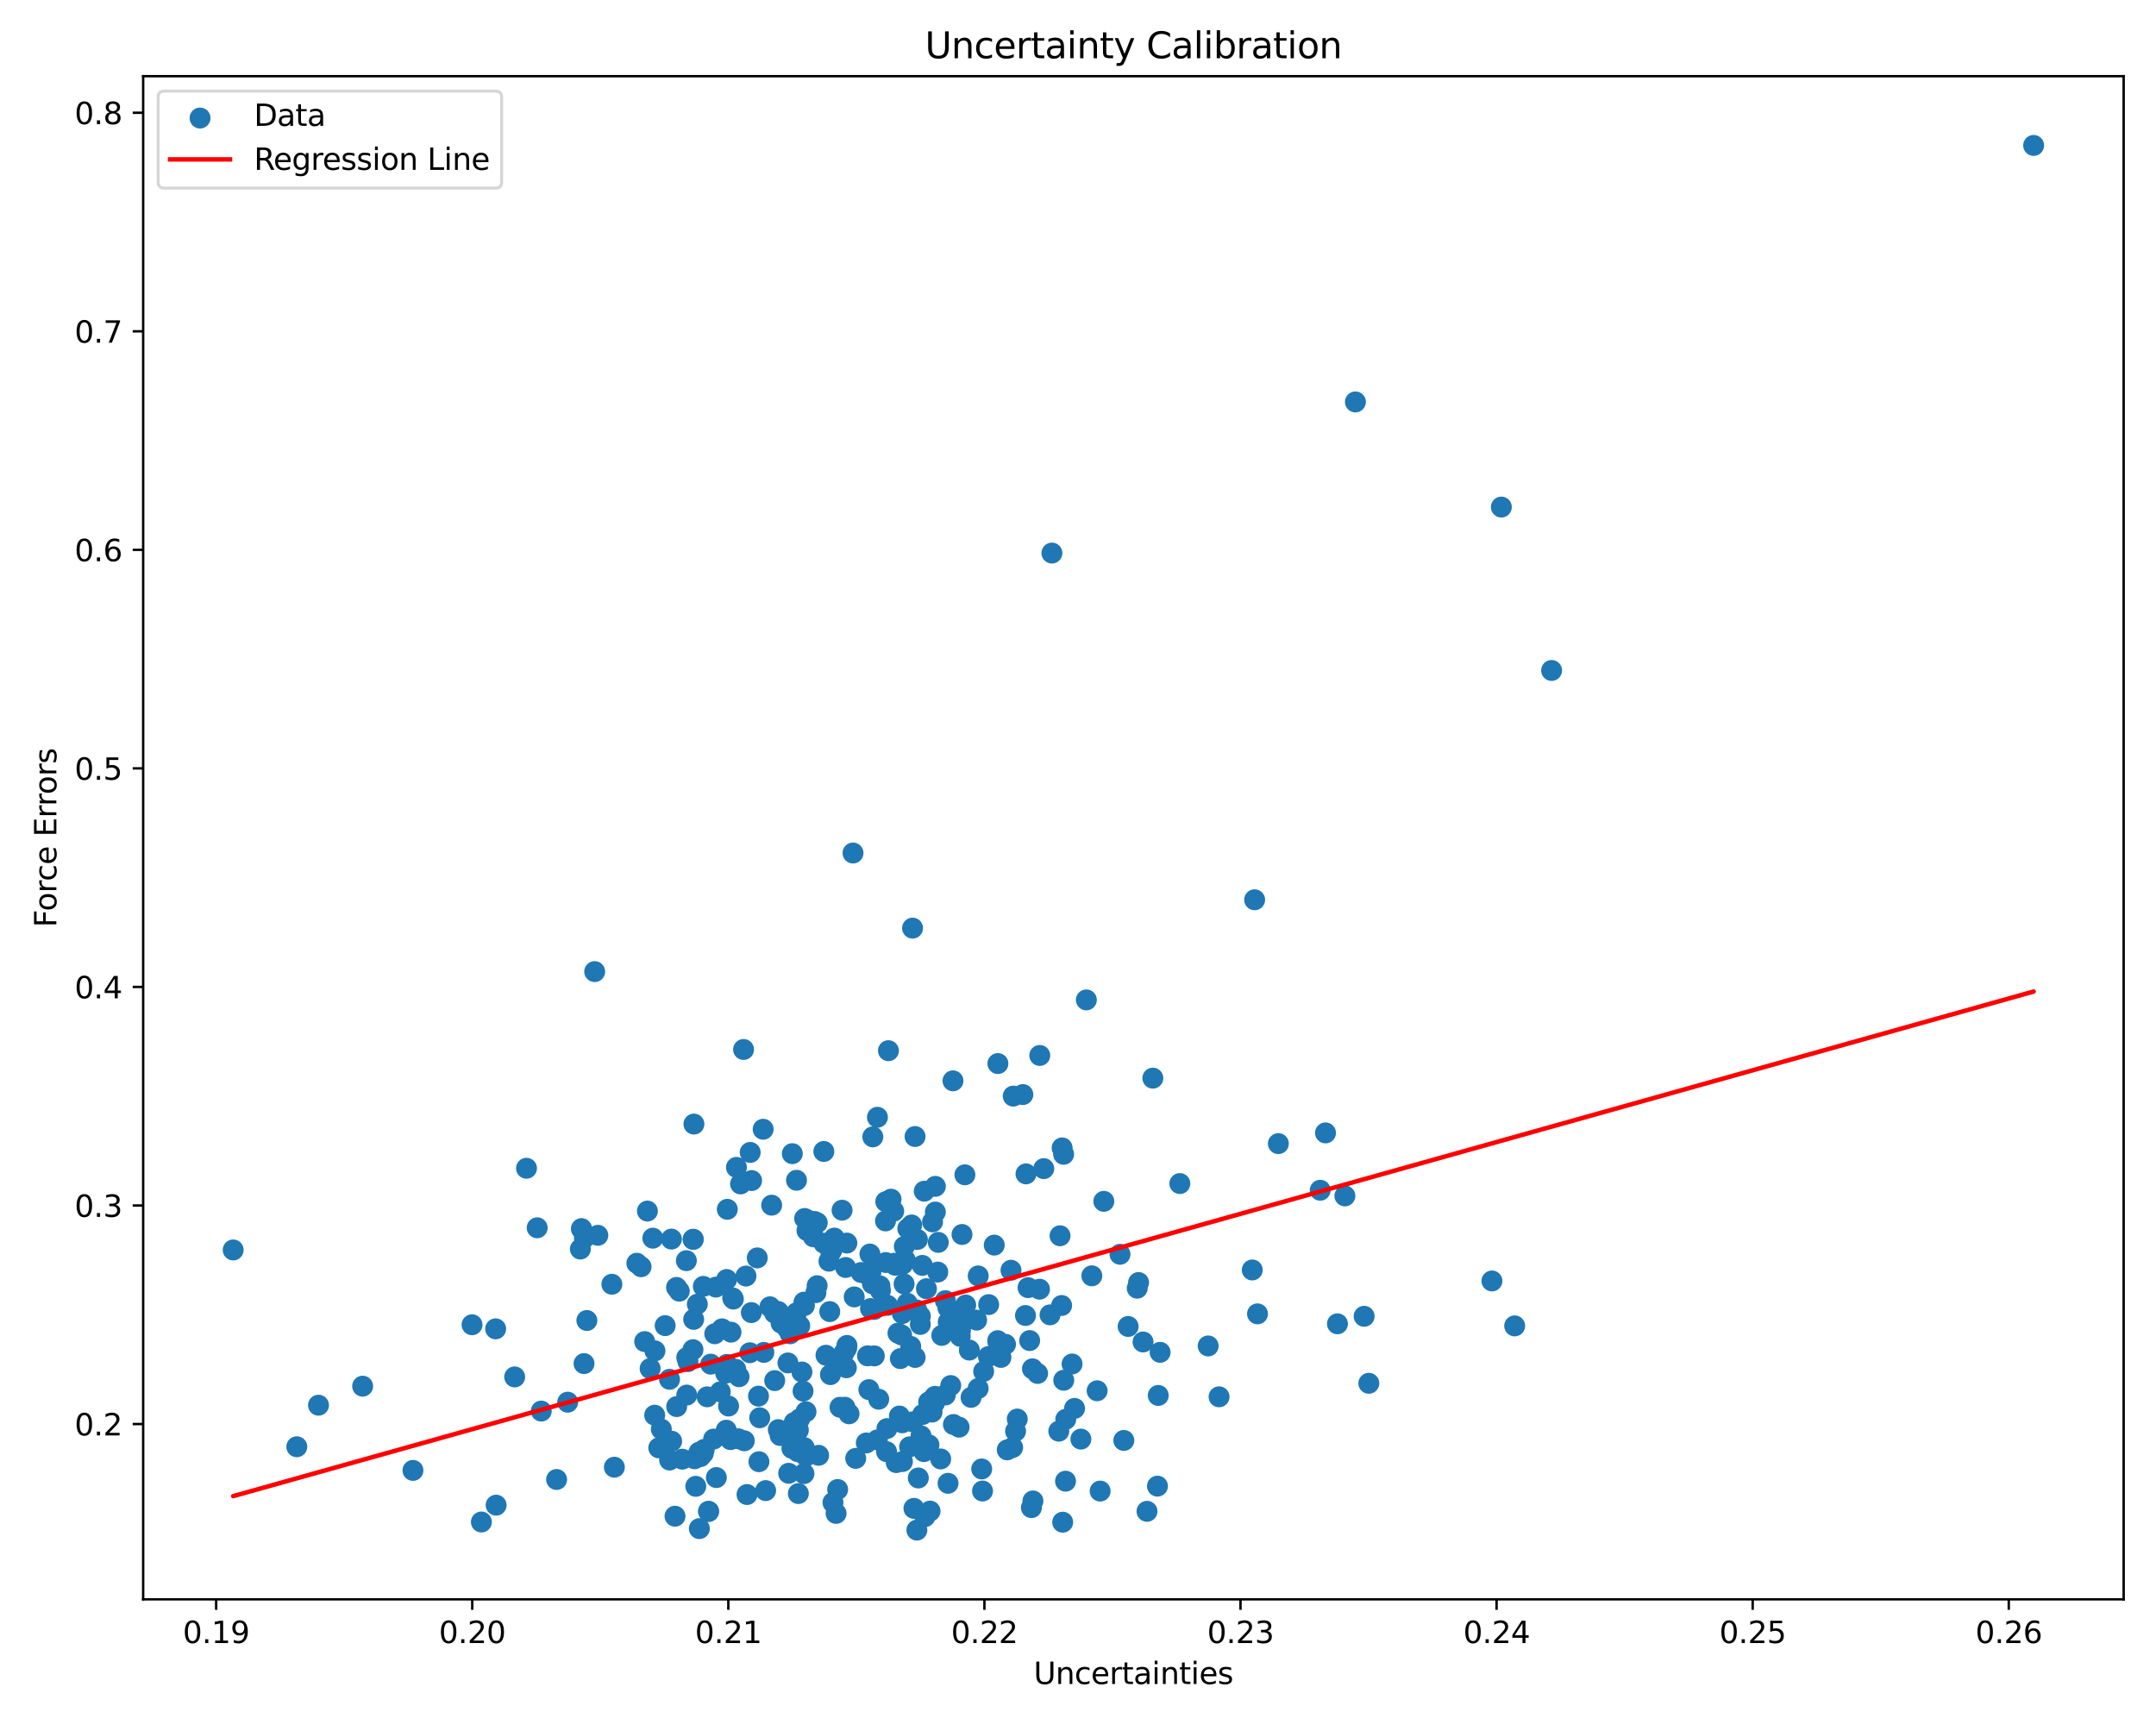 <?xml version="1.0" encoding="utf-8" standalone="no"?>
<!DOCTYPE svg PUBLIC "-//W3C//DTD SVG 1.1//EN"
  "http://www.w3.org/Graphics/SVG/1.1/DTD/svg11.dtd">
<svg xmlns:xlink="http://www.w3.org/1999/xlink" width="720pt" height="576pt" viewBox="0 0 720 576" xmlns="http://www.w3.org/2000/svg" version="1.1">
 <defs>
  <style type="text/css">*{stroke-linejoin: round; stroke-linecap: butt}</style>
 </defs>
 <g id="figure_1">
  <g id="patch_1">
   <path d="M 0 576 
L 720 576 
L 720 0 
L 0 0 
z
" style="fill: #ffffff"/>
  </g>
  <g id="axes_1">
   <g id="patch_2">
    <path d="M 47.81 534.04 
L 709.2 534.04 
L 709.2 25.44 
L 47.81 25.44 
z
" style="fill: #ffffff"/>
   </g>
   <g id="PathCollection_1">
    <defs>
     <path id="me4715596a8" d="M 0 3 
C 0.796 3 1.559 2.684 2.121 2.121 
C 2.684 1.559 3 0.796 3 0 
C 3 -0.796 2.684 -1.559 2.121 -2.121 
C 1.559 -2.684 0.796 -3 0 -3 
C -0.796 -3 -1.559 -2.684 -2.121 -2.121 
C -2.684 -1.559 -3 -0.796 -3 0 
C -3 0.796 -2.684 1.559 -2.121 2.121 
C -1.559 2.684 -0.796 3 0 3 
z
" style="stroke: #1f77b4"/>
    </defs>
    <g clip-path="url(#pd34cf6313f)">
     <use xlink:href="#me4715596a8" x="263.128" y="455.102" style="fill: #1f77b4; stroke: #1f77b4"/>
     <use xlink:href="#me4715596a8" x="336.362" y="484.127" style="fill: #1f77b4; stroke: #1f77b4"/>
     <use xlink:href="#me4715596a8" x="501.381" y="169.32" style="fill: #1f77b4; stroke: #1f77b4"/>
     <use xlink:href="#me4715596a8" x="280.521" y="469.907" style="fill: #1f77b4; stroke: #1f77b4"/>
     <use xlink:href="#me4715596a8" x="268.571" y="483.362" style="fill: #1f77b4; stroke: #1f77b4"/>
     <use xlink:href="#me4715596a8" x="342.634" y="391.971" style="fill: #1f77b4; stroke: #1f77b4"/>
     <use xlink:href="#me4715596a8" x="360.959" y="480.532" style="fill: #1f77b4; stroke: #1f77b4"/>
     <use xlink:href="#me4715596a8" x="321.264" y="412.21" style="fill: #1f77b4; stroke: #1f77b4"/>
     <use xlink:href="#me4715596a8" x="308.524" y="484.718" style="fill: #1f77b4; stroke: #1f77b4"/>
     <use xlink:href="#me4715596a8" x="253.445" y="488.083" style="fill: #1f77b4; stroke: #1f77b4"/>
     <use xlink:href="#me4715596a8" x="243.955" y="480.709" style="fill: #1f77b4; stroke: #1f77b4"/>
     <use xlink:href="#me4715596a8" x="185.876" y="494.024" style="fill: #1f77b4; stroke: #1f77b4"/>
     <use xlink:href="#me4715596a8" x="231.425" y="450.673" style="fill: #1f77b4; stroke: #1f77b4"/>
     <use xlink:href="#me4715596a8" x="243.306" y="469.495" style="fill: #1f77b4; stroke: #1f77b4"/>
     <use xlink:href="#me4715596a8" x="367.397" y="497.89" style="fill: #1f77b4; stroke: #1f77b4"/>
     <use xlink:href="#me4715596a8" x="267.808" y="458.127" style="fill: #1f77b4; stroke: #1f77b4"/>
     <use xlink:href="#me4715596a8" x="326.676" y="426.046" style="fill: #1f77b4; stroke: #1f77b4"/>
     <use xlink:href="#me4715596a8" x="337.623" y="424.152" style="fill: #1f77b4; stroke: #1f77b4"/>
     <use xlink:href="#me4715596a8" x="305.583" y="379.496" style="fill: #1f77b4; stroke: #1f77b4"/>
     <use xlink:href="#me4715596a8" x="334.265" y="453.259" style="fill: #1f77b4; stroke: #1f77b4"/>
     <use xlink:href="#me4715596a8" x="327.841" y="490.503" style="fill: #1f77b4; stroke: #1f77b4"/>
     <use xlink:href="#me4715596a8" x="301.926" y="428.722" style="fill: #1f77b4; stroke: #1f77b4"/>
     <use xlink:href="#me4715596a8" x="368.621" y="401.138" style="fill: #1f77b4; stroke: #1f77b4"/>
     <use xlink:href="#me4715596a8" x="313.34" y="414.85" style="fill: #1f77b4; stroke: #1f77b4"/>
     <use xlink:href="#me4715596a8" x="339.148" y="477.884" style="fill: #1f77b4; stroke: #1f77b4"/>
     <use xlink:href="#me4715596a8" x="291.933" y="437.244" style="fill: #1f77b4; stroke: #1f77b4"/>
     <use xlink:href="#me4715596a8" x="452.644" y="134.208" style="fill: #1f77b4; stroke: #1f77b4"/>
     <use xlink:href="#me4715596a8" x="253.709" y="473.414" style="fill: #1f77b4; stroke: #1f77b4"/>
     <use xlink:href="#me4715596a8" x="442.656" y="378.29" style="fill: #1f77b4; stroke: #1f77b4"/>
     <use xlink:href="#me4715596a8" x="225.977" y="469.674" style="fill: #1f77b4; stroke: #1f77b4"/>
     <use xlink:href="#me4715596a8" x="322.228" y="392.285" style="fill: #1f77b4; stroke: #1f77b4"/>
     <use xlink:href="#me4715596a8" x="249.462" y="499.043" style="fill: #1f77b4; stroke: #1f77b4"/>
     <use xlink:href="#me4715596a8" x="316.597" y="495.301" style="fill: #1f77b4; stroke: #1f77b4"/>
     <use xlink:href="#me4715596a8" x="354.883" y="508.28" style="fill: #1f77b4; stroke: #1f77b4"/>
     <use xlink:href="#me4715596a8" x="268.48" y="492.066" style="fill: #1f77b4; stroke: #1f77b4"/>
     <use xlink:href="#me4715596a8" x="225.422" y="506.281" style="fill: #1f77b4; stroke: #1f77b4"/>
     <use xlink:href="#me4715596a8" x="305.613" y="453.269" style="fill: #1f77b4; stroke: #1f77b4"/>
     <use xlink:href="#me4715596a8" x="282.73" y="450.213" style="fill: #1f77b4; stroke: #1f77b4"/>
     <use xlink:href="#me4715596a8" x="229.335" y="453.315" style="fill: #1f77b4; stroke: #1f77b4"/>
     <use xlink:href="#me4715596a8" x="311.425" y="408" style="fill: #1f77b4; stroke: #1f77b4"/>
     <use xlink:href="#me4715596a8" x="333.188" y="447.664" style="fill: #1f77b4; stroke: #1f77b4"/>
     <use xlink:href="#me4715596a8" x="328.495" y="457.935" style="fill: #1f77b4; stroke: #1f77b4"/>
     <use xlink:href="#me4715596a8" x="343.858" y="447.635" style="fill: #1f77b4; stroke: #1f77b4"/>
     <use xlink:href="#me4715596a8" x="246.8" y="459.705" style="fill: #1f77b4; stroke: #1f77b4"/>
     <use xlink:href="#me4715596a8" x="326.145" y="440.798" style="fill: #1f77b4; stroke: #1f77b4"/>
     <use xlink:href="#me4715596a8" x="358.85" y="470.283" style="fill: #1f77b4; stroke: #1f77b4"/>
     <use xlink:href="#me4715596a8" x="316.664" y="441.475" style="fill: #1f77b4; stroke: #1f77b4"/>
     <use xlink:href="#me4715596a8" x="240.538" y="464.751" style="fill: #1f77b4; stroke: #1f77b4"/>
     <use xlink:href="#me4715596a8" x="255.683" y="497.73" style="fill: #1f77b4; stroke: #1f77b4"/>
     <use xlink:href="#me4715596a8" x="355.196" y="385.431" style="fill: #1f77b4; stroke: #1f77b4"/>
     <use xlink:href="#me4715596a8" x="179.391" y="409.977" style="fill: #1f77b4; stroke: #1f77b4"/>
     <use xlink:href="#me4715596a8" x="263.901" y="445.36" style="fill: #1f77b4; stroke: #1f77b4"/>
     <use xlink:href="#me4715596a8" x="350.656" y="439.047" style="fill: #1f77b4; stroke: #1f77b4"/>
     <use xlink:href="#me4715596a8" x="338.377" y="366.005" style="fill: #1f77b4; stroke: #1f77b4"/>
     <use xlink:href="#me4715596a8" x="231.649" y="440.551" style="fill: #1f77b4; stroke: #1f77b4"/>
     <use xlink:href="#me4715596a8" x="301" y="421.378" style="fill: #1f77b4; stroke: #1f77b4"/>
     <use xlink:href="#me4715596a8" x="255.084" y="451.582" style="fill: #1f77b4; stroke: #1f77b4"/>
     <use xlink:href="#me4715596a8" x="250.532" y="384.805" style="fill: #1f77b4; stroke: #1f77b4"/>
     <use xlink:href="#me4715596a8" x="310.133" y="468.125" style="fill: #1f77b4; stroke: #1f77b4"/>
     <use xlink:href="#me4715596a8" x="239.065" y="429.779" style="fill: #1f77b4; stroke: #1f77b4"/>
     <use xlink:href="#me4715596a8" x="308.658" y="397.754" style="fill: #1f77b4; stroke: #1f77b4"/>
     <use xlink:href="#me4715596a8" x="358.023" y="455.454" style="fill: #1f77b4; stroke: #1f77b4"/>
     <use xlink:href="#me4715596a8" x="280.323" y="454.732" style="fill: #1f77b4; stroke: #1f77b4"/>
     <use xlink:href="#me4715596a8" x="322.495" y="435.77" style="fill: #1f77b4; stroke: #1f77b4"/>
     <use xlink:href="#me4715596a8" x="355.238" y="460.886" style="fill: #1f77b4; stroke: #1f77b4"/>
     <use xlink:href="#me4715596a8" x="320.745" y="444.291" style="fill: #1f77b4; stroke: #1f77b4"/>
     <use xlink:href="#me4715596a8" x="157.642" y="442.348" style="fill: #1f77b4; stroke: #1f77b4"/>
     <use xlink:href="#me4715596a8" x="244.903" y="433.783" style="fill: #1f77b4; stroke: #1f77b4"/>
     <use xlink:href="#me4715596a8" x="238.696" y="445.366" style="fill: #1f77b4; stroke: #1f77b4"/>
     <use xlink:href="#me4715596a8" x="284.868" y="284.831" style="fill: #1f77b4; stroke: #1f77b4"/>
     <use xlink:href="#me4715596a8" x="279.211" y="505.348" style="fill: #1f77b4; stroke: #1f77b4"/>
     <use xlink:href="#me4715596a8" x="293.021" y="373.069" style="fill: #1f77b4; stroke: #1f77b4"/>
     <use xlink:href="#me4715596a8" x="308.009" y="422.533" style="fill: #1f77b4; stroke: #1f77b4"/>
     <use xlink:href="#me4715596a8" x="303.775" y="483.116" style="fill: #1f77b4; stroke: #1f77b4"/>
     <use xlink:href="#me4715596a8" x="407.109" y="466.413" style="fill: #1f77b4; stroke: #1f77b4"/>
     <use xlink:href="#me4715596a8" x="355.911" y="473.922" style="fill: #1f77b4; stroke: #1f77b4"/>
     <use xlink:href="#me4715596a8" x="269.627" y="407.352" style="fill: #1f77b4; stroke: #1f77b4"/>
     <use xlink:href="#me4715596a8" x="263.373" y="491.95" style="fill: #1f77b4; stroke: #1f77b4"/>
     <use xlink:href="#me4715596a8" x="231.493" y="413.828" style="fill: #1f77b4; stroke: #1f77b4"/>
     <use xlink:href="#me4715596a8" x="380.224" y="428.254" style="fill: #1f77b4; stroke: #1f77b4"/>
     <use xlink:href="#me4715596a8" x="272.054" y="407.868" style="fill: #1f77b4; stroke: #1f77b4"/>
     <use xlink:href="#me4715596a8" x="277.33" y="459.002" style="fill: #1f77b4; stroke: #1f77b4"/>
     <use xlink:href="#me4715596a8" x="205.166" y="489.92" style="fill: #1f77b4; stroke: #1f77b4"/>
     <use xlink:href="#me4715596a8" x="171.875" y="459.769" style="fill: #1f77b4; stroke: #1f77b4"/>
     <use xlink:href="#me4715596a8" x="237.357" y="455.509" style="fill: #1f77b4; stroke: #1f77b4"/>
     <use xlink:href="#me4715596a8" x="293.85" y="429.38" style="fill: #1f77b4; stroke: #1f77b4"/>
     <use xlink:href="#me4715596a8" x="264.596" y="385.221" style="fill: #1f77b4; stroke: #1f77b4"/>
     <use xlink:href="#me4715596a8" x="249.117" y="426.091" style="fill: #1f77b4; stroke: #1f77b4"/>
     <use xlink:href="#me4715596a8" x="354.001" y="412.637" style="fill: #1f77b4; stroke: #1f77b4"/>
     <use xlink:href="#me4715596a8" x="260.843" y="441.813" style="fill: #1f77b4; stroke: #1f77b4"/>
     <use xlink:href="#me4715596a8" x="214.09" y="422.98" style="fill: #1f77b4; stroke: #1f77b4"/>
     <use xlink:href="#me4715596a8" x="223.591" y="460.573" style="fill: #1f77b4; stroke: #1f77b4"/>
     <use xlink:href="#me4715596a8" x="301.095" y="445.774" style="fill: #1f77b4; stroke: #1f77b4"/>
     <use xlink:href="#me4715596a8" x="348.572" y="390.215" style="fill: #1f77b4; stroke: #1f77b4"/>
     <use xlink:href="#me4715596a8" x="267.043" y="484.342" style="fill: #1f77b4; stroke: #1f77b4"/>
     <use xlink:href="#me4715596a8" x="244.685" y="433.381" style="fill: #1f77b4; stroke: #1f77b4"/>
     <use xlink:href="#me4715596a8" x="455.559" y="439.532" style="fill: #1f77b4; stroke: #1f77b4"/>
     <use xlink:href="#me4715596a8" x="295.782" y="421.572" style="fill: #1f77b4; stroke: #1f77b4"/>
     <use xlink:href="#me4715596a8" x="224.301" y="481.234" style="fill: #1f77b4; stroke: #1f77b4"/>
     <use xlink:href="#me4715596a8" x="226.845" y="431.142" style="fill: #1f77b4; stroke: #1f77b4"/>
     <use xlink:href="#me4715596a8" x="282.828" y="449.259" style="fill: #1f77b4; stroke: #1f77b4"/>
     <use xlink:href="#me4715596a8" x="319.716" y="438.45" style="fill: #1f77b4; stroke: #1f77b4"/>
     <use xlink:href="#me4715596a8" x="366.388" y="464.397" style="fill: #1f77b4; stroke: #1f77b4"/>
     <use xlink:href="#me4715596a8" x="291.351" y="428.659" style="fill: #1f77b4; stroke: #1f77b4"/>
     <use xlink:href="#me4715596a8" x="301.482" y="422.132" style="fill: #1f77b4; stroke: #1f77b4"/>
     <use xlink:href="#me4715596a8" x="326.657" y="463.632" style="fill: #1f77b4; stroke: #1f77b4"/>
     <use xlink:href="#me4715596a8" x="278.171" y="501.711" style="fill: #1f77b4; stroke: #1f77b4"/>
     <use xlink:href="#me4715596a8" x="341.584" y="365.49" style="fill: #1f77b4; stroke: #1f77b4"/>
     <use xlink:href="#me4715596a8" x="306.191" y="510.922" style="fill: #1f77b4; stroke: #1f77b4"/>
     <use xlink:href="#me4715596a8" x="268.183" y="464.507" style="fill: #1f77b4; stroke: #1f77b4"/>
     <use xlink:href="#me4715596a8" x="307.361" y="439.495" style="fill: #1f77b4; stroke: #1f77b4"/>
     <use xlink:href="#me4715596a8" x="344.439" y="503.424" style="fill: #1f77b4; stroke: #1f77b4"/>
     <use xlink:href="#me4715596a8" x="269.166" y="471.399" style="fill: #1f77b4; stroke: #1f77b4"/>
     <use xlink:href="#me4715596a8" x="289.303" y="481.821" style="fill: #1f77b4; stroke: #1f77b4"/>
     <use xlink:href="#me4715596a8" x="250.404" y="451.697" style="fill: #1f77b4; stroke: #1f77b4"/>
     <use xlink:href="#me4715596a8" x="223.618" y="487.529" style="fill: #1f77b4; stroke: #1f77b4"/>
     <use xlink:href="#me4715596a8" x="253.298" y="466.19" style="fill: #1f77b4; stroke: #1f77b4"/>
     <use xlink:href="#me4715596a8" x="294.023" y="430.944" style="fill: #1f77b4; stroke: #1f77b4"/>
     <use xlink:href="#me4715596a8" x="218.635" y="472.55" style="fill: #1f77b4; stroke: #1f77b4"/>
     <use xlink:href="#me4715596a8" x="258.714" y="461.001" style="fill: #1f77b4; stroke: #1f77b4"/>
     <use xlink:href="#me4715596a8" x="165.527" y="443.716" style="fill: #1f77b4; stroke: #1f77b4"/>
     <use xlink:href="#me4715596a8" x="297.56" y="400.417" style="fill: #1f77b4; stroke: #1f77b4"/>
     <use xlink:href="#me4715596a8" x="229.211" y="420.951" style="fill: #1f77b4; stroke: #1f77b4"/>
     <use xlink:href="#me4715596a8" x="302" y="416.221" style="fill: #1f77b4; stroke: #1f77b4"/>
     <use xlink:href="#me4715596a8" x="338.174" y="483.332" style="fill: #1f77b4; stroke: #1f77b4"/>
     <use xlink:href="#me4715596a8" x="304.833" y="474.764" style="fill: #1f77b4; stroke: #1f77b4"/>
     <use xlink:href="#me4715596a8" x="343.317" y="429.958" style="fill: #1f77b4; stroke: #1f77b4"/>
     <use xlink:href="#me4715596a8" x="262.951" y="443.602" style="fill: #1f77b4; stroke: #1f77b4"/>
     <use xlink:href="#me4715596a8" x="279.733" y="497.362" style="fill: #1f77b4; stroke: #1f77b4"/>
     <use xlink:href="#me4715596a8" x="298.981" y="422.486" style="fill: #1f77b4; stroke: #1f77b4"/>
     <use xlink:href="#me4715596a8" x="257.691" y="402.423" style="fill: #1f77b4; stroke: #1f77b4"/>
     <use xlink:href="#me4715596a8" x="248.315" y="350.435" style="fill: #1f77b4; stroke: #1f77b4"/>
     <use xlink:href="#me4715596a8" x="195.037" y="455.325" style="fill: #1f77b4; stroke: #1f77b4"/>
     <use xlink:href="#me4715596a8" x="318.251" y="360.904" style="fill: #1f77b4; stroke: #1f77b4"/>
     <use xlink:href="#me4715596a8" x="180.755" y="471.179" style="fill: #1f77b4; stroke: #1f77b4"/>
     <use xlink:href="#me4715596a8" x="323.703" y="450.813" style="fill: #1f77b4; stroke: #1f77b4"/>
     <use xlink:href="#me4715596a8" x="307.569" y="479.449" style="fill: #1f77b4; stroke: #1f77b4"/>
     <use xlink:href="#me4715596a8" x="258.668" y="438.438" style="fill: #1f77b4; stroke: #1f77b4"/>
     <use xlink:href="#me4715596a8" x="330.086" y="452.974" style="fill: #1f77b4; stroke: #1f77b4"/>
     <use xlink:href="#me4715596a8" x="318.395" y="475.662" style="fill: #1f77b4; stroke: #1f77b4"/>
     <use xlink:href="#me4715596a8" x="306.369" y="413.88" style="fill: #1f77b4; stroke: #1f77b4"/>
     <use xlink:href="#me4715596a8" x="308.873" y="506.439" style="fill: #1f77b4; stroke: #1f77b4"/>
     <use xlink:href="#me4715596a8" x="296.194" y="477.021" style="fill: #1f77b4; stroke: #1f77b4"/>
     <use xlink:href="#me4715596a8" x="301.35" y="438.614" style="fill: #1f77b4; stroke: #1f77b4"/>
     <use xlink:href="#me4715596a8" x="165.682" y="502.593" style="fill: #1f77b4; stroke: #1f77b4"/>
     <use xlink:href="#me4715596a8" x="303.151" y="410.249" style="fill: #1f77b4; stroke: #1f77b4"/>
     <use xlink:href="#me4715596a8" x="233.927" y="486.376" style="fill: #1f77b4; stroke: #1f77b4"/>
     <use xlink:href="#me4715596a8" x="305.209" y="503.664" style="fill: #1f77b4; stroke: #1f77b4"/>
     <use xlink:href="#me4715596a8" x="218.01" y="413.442" style="fill: #1f77b4; stroke: #1f77b4"/>
     <use xlink:href="#me4715596a8" x="193.811" y="417.071" style="fill: #1f77b4; stroke: #1f77b4"/>
     <use xlink:href="#me4715596a8" x="379.776" y="430.145" style="fill: #1f77b4; stroke: #1f77b4"/>
     <use xlink:href="#me4715596a8" x="308.102" y="472.331" style="fill: #1f77b4; stroke: #1f77b4"/>
     <use xlink:href="#me4715596a8" x="298.73" y="421.801" style="fill: #1f77b4; stroke: #1f77b4"/>
     <use xlink:href="#me4715596a8" x="236.631" y="504.67" style="fill: #1f77b4; stroke: #1f77b4"/>
     <use xlink:href="#me4715596a8" x="311.263" y="471.512" style="fill: #1f77b4; stroke: #1f77b4"/>
     <use xlink:href="#me4715596a8" x="269.482" y="410.899" style="fill: #1f77b4; stroke: #1f77b4"/>
     <use xlink:href="#me4715596a8" x="229.743" y="454.67" style="fill: #1f77b4; stroke: #1f77b4"/>
     <use xlink:href="#me4715596a8" x="216.201" y="404.393" style="fill: #1f77b4; stroke: #1f77b4"/>
     <use xlink:href="#me4715596a8" x="287.572" y="424.904" style="fill: #1f77b4; stroke: #1f77b4"/>
     <use xlink:href="#me4715596a8" x="278.621" y="413.409" style="fill: #1f77b4; stroke: #1f77b4"/>
     <use xlink:href="#me4715596a8" x="290.813" y="424.944" style="fill: #1f77b4; stroke: #1f77b4"/>
     <use xlink:href="#me4715596a8" x="272.924" y="408.307" style="fill: #1f77b4; stroke: #1f77b4"/>
     <use xlink:href="#me4715596a8" x="217.11" y="456.974" style="fill: #1f77b4; stroke: #1f77b4"/>
     <use xlink:href="#me4715596a8" x="386.798" y="465.957" style="fill: #1f77b4; stroke: #1f77b4"/>
     <use xlink:href="#me4715596a8" x="227.854" y="487.234" style="fill: #1f77b4; stroke: #1f77b4"/>
     <use xlink:href="#me4715596a8" x="354.532" y="435.922" style="fill: #1f77b4; stroke: #1f77b4"/>
     <use xlink:href="#me4715596a8" x="266.612" y="498.718" style="fill: #1f77b4; stroke: #1f77b4"/>
     <use xlink:href="#me4715596a8" x="242.658" y="427.241" style="fill: #1f77b4; stroke: #1f77b4"/>
     <use xlink:href="#me4715596a8" x="266.611" y="477.544" style="fill: #1f77b4; stroke: #1f77b4"/>
     <use xlink:href="#me4715596a8" x="244.124" y="444.829" style="fill: #1f77b4; stroke: #1f77b4"/>
     <use xlink:href="#me4715596a8" x="457.12" y="461.902" style="fill: #1f77b4; stroke: #1f77b4"/>
     <use xlink:href="#me4715596a8" x="269.147" y="486.234" style="fill: #1f77b4; stroke: #1f77b4"/>
     <use xlink:href="#me4715596a8" x="189.585" y="468.209" style="fill: #1f77b4; stroke: #1f77b4"/>
     <use xlink:href="#me4715596a8" x="449.128" y="399.325" style="fill: #1f77b4; stroke: #1f77b4"/>
     <use xlink:href="#me4715596a8" x="257.122" y="436.355" style="fill: #1f77b4; stroke: #1f77b4"/>
     <use xlink:href="#me4715596a8" x="342.456" y="439.266" style="fill: #1f77b4; stroke: #1f77b4"/>
     <use xlink:href="#me4715596a8" x="232.356" y="496.303" style="fill: #1f77b4; stroke: #1f77b4"/>
     <use xlink:href="#me4715596a8" x="77.873" y="417.378" style="fill: #1f77b4; stroke: #1f77b4"/>
     <use xlink:href="#me4715596a8" x="315.716" y="434.308" style="fill: #1f77b4; stroke: #1f77b4"/>
     <use xlink:href="#me4715596a8" x="296.694" y="350.838" style="fill: #1f77b4; stroke: #1f77b4"/>
     <use xlink:href="#me4715596a8" x="313.166" y="424.76" style="fill: #1f77b4; stroke: #1f77b4"/>
     <use xlink:href="#me4715596a8" x="419.946" y="438.713" style="fill: #1f77b4; stroke: #1f77b4"/>
     <use xlink:href="#me4715596a8" x="242.729" y="455.589" style="fill: #1f77b4; stroke: #1f77b4"/>
     <use xlink:href="#me4715596a8" x="332.026" y="415.759" style="fill: #1f77b4; stroke: #1f77b4"/>
     <use xlink:href="#me4715596a8" x="282.403" y="423.225" style="fill: #1f77b4; stroke: #1f77b4"/>
     <use xlink:href="#me4715596a8" x="242.882" y="403.806" style="fill: #1f77b4; stroke: #1f77b4"/>
     <use xlink:href="#me4715596a8" x="275.834" y="452.527" style="fill: #1f77b4; stroke: #1f77b4"/>
     <use xlink:href="#me4715596a8" x="245.703" y="457.223" style="fill: #1f77b4; stroke: #1f77b4"/>
     <use xlink:href="#me4715596a8" x="292.982" y="480.803" style="fill: #1f77b4; stroke: #1f77b4"/>
     <use xlink:href="#me4715596a8" x="320.672" y="446.231" style="fill: #1f77b4; stroke: #1f77b4"/>
     <use xlink:href="#me4715596a8" x="175.827" y="390.099" style="fill: #1f77b4; stroke: #1f77b4"/>
     <use xlink:href="#me4715596a8" x="296.06" y="484.723" style="fill: #1f77b4; stroke: #1f77b4"/>
     <use xlink:href="#me4715596a8" x="320.287" y="476.553" style="fill: #1f77b4; stroke: #1f77b4"/>
     <use xlink:href="#me4715596a8" x="295.807" y="401.252" style="fill: #1f77b4; stroke: #1f77b4"/>
     <use xlink:href="#me4715596a8" x="285.767" y="486.969" style="fill: #1f77b4; stroke: #1f77b4"/>
     <use xlink:href="#me4715596a8" x="306.673" y="493.517" style="fill: #1f77b4; stroke: #1f77b4"/>
     <use xlink:href="#me4715596a8" x="289.711" y="452.728" style="fill: #1f77b4; stroke: #1f77b4"/>
     <use xlink:href="#me4715596a8" x="394.011" y="395.203" style="fill: #1f77b4; stroke: #1f77b4"/>
     <use xlink:href="#me4715596a8" x="374.025" y="418.822" style="fill: #1f77b4; stroke: #1f77b4"/>
     <use xlink:href="#me4715596a8" x="304.748" y="309.914" style="fill: #1f77b4; stroke: #1f77b4"/>
     <use xlink:href="#me4715596a8" x="194.194" y="410.3" style="fill: #1f77b4; stroke: #1f77b4"/>
     <use xlink:href="#me4715596a8" x="268.489" y="434.81" style="fill: #1f77b4; stroke: #1f77b4"/>
     <use xlink:href="#me4715596a8" x="498.234" y="427.728" style="fill: #1f77b4; stroke: #1f77b4"/>
     <use xlink:href="#me4715596a8" x="277.461" y="418.036" style="fill: #1f77b4; stroke: #1f77b4"/>
     <use xlink:href="#me4715596a8" x="282.147" y="469.898" style="fill: #1f77b4; stroke: #1f77b4"/>
     <use xlink:href="#me4715596a8" x="332.92" y="452.5" style="fill: #1f77b4; stroke: #1f77b4"/>
     <use xlink:href="#me4715596a8" x="236.155" y="466.415" style="fill: #1f77b4; stroke: #1f77b4"/>
     <use xlink:href="#me4715596a8" x="384.995" y="360.009" style="fill: #1f77b4; stroke: #1f77b4"/>
     <use xlink:href="#me4715596a8" x="199.645" y="412.488" style="fill: #1f77b4; stroke: #1f77b4"/>
     <use xlink:href="#me4715596a8" x="234.885" y="429.537" style="fill: #1f77b4; stroke: #1f77b4"/>
     <use xlink:href="#me4715596a8" x="233.455" y="484.894" style="fill: #1f77b4; stroke: #1f77b4"/>
     <use xlink:href="#me4715596a8" x="242.35" y="458.521" style="fill: #1f77b4; stroke: #1f77b4"/>
     <use xlink:href="#me4715596a8" x="317.501" y="462.654" style="fill: #1f77b4; stroke: #1f77b4"/>
     <use xlink:href="#me4715596a8" x="267.075" y="442.706" style="fill: #1f77b4; stroke: #1f77b4"/>
     <use xlink:href="#me4715596a8" x="275.132" y="415.113" style="fill: #1f77b4; stroke: #1f77b4"/>
     <use xlink:href="#me4715596a8" x="418.197" y="424.058" style="fill: #1f77b4; stroke: #1f77b4"/>
     <use xlink:href="#me4715596a8" x="307.348" y="442.246" style="fill: #1f77b4; stroke: #1f77b4"/>
     <use xlink:href="#me4715596a8" x="276.834" y="421.127" style="fill: #1f77b4; stroke: #1f77b4"/>
     <use xlink:href="#me4715596a8" x="137.905" y="490.988" style="fill: #1f77b4; stroke: #1f77b4"/>
     <use xlink:href="#me4715596a8" x="328.113" y="497.872" style="fill: #1f77b4; stroke: #1f77b4"/>
     <use xlink:href="#me4715596a8" x="265.994" y="394.11" style="fill: #1f77b4; stroke: #1f77b4"/>
     <use xlink:href="#me4715596a8" x="212.675" y="421.809" style="fill: #1f77b4; stroke: #1f77b4"/>
     <use xlink:href="#me4715596a8" x="290.709" y="436.931" style="fill: #1f77b4; stroke: #1f77b4"/>
     <use xlink:href="#me4715596a8" x="220.851" y="477.209" style="fill: #1f77b4; stroke: #1f77b4"/>
     <use xlink:href="#me4715596a8" x="275.118" y="384.492" style="fill: #1f77b4; stroke: #1f77b4"/>
     <use xlink:href="#me4715596a8" x="215.291" y="447.97" style="fill: #1f77b4; stroke: #1f77b4"/>
     <use xlink:href="#me4715596a8" x="246.535" y="480.416" style="fill: #1f77b4; stroke: #1f77b4"/>
     <use xlink:href="#me4715596a8" x="426.91" y="381.872" style="fill: #1f77b4; stroke: #1f77b4"/>
     <use xlink:href="#me4715596a8" x="231.493" y="413.828" style="fill: #1f77b4; stroke: #1f77b4"/>
     <use xlink:href="#me4715596a8" x="300.681" y="453.655" style="fill: #1f77b4; stroke: #1f77b4"/>
     <use xlink:href="#me4715596a8" x="309.387" y="430.315" style="fill: #1f77b4; stroke: #1f77b4"/>
     <use xlink:href="#me4715596a8" x="440.889" y="397.439" style="fill: #1f77b4; stroke: #1f77b4"/>
     <use xlink:href="#me4715596a8" x="268.714" y="406.864" style="fill: #1f77b4; stroke: #1f77b4"/>
     <use xlink:href="#me4715596a8" x="312.551" y="466.412" style="fill: #1f77b4; stroke: #1f77b4"/>
     <use xlink:href="#me4715596a8" x="314.503" y="445.906" style="fill: #1f77b4; stroke: #1f77b4"/>
     <use xlink:href="#me4715596a8" x="277.804" y="417.416" style="fill: #1f77b4; stroke: #1f77b4"/>
     <use xlink:href="#me4715596a8" x="386.536" y="496.239" style="fill: #1f77b4; stroke: #1f77b4"/>
     <use xlink:href="#me4715596a8" x="446.642" y="442.038" style="fill: #1f77b4; stroke: #1f77b4"/>
     <use xlink:href="#me4715596a8" x="518.158" y="223.877" style="fill: #1f77b4; stroke: #1f77b4"/>
     <use xlink:href="#me4715596a8" x="290.51" y="418.738" style="fill: #1f77b4; stroke: #1f77b4"/>
     <use xlink:href="#me4715596a8" x="376.743" y="442.919" style="fill: #1f77b4; stroke: #1f77b4"/>
     <use xlink:href="#me4715596a8" x="250.911" y="438.293" style="fill: #1f77b4; stroke: #1f77b4"/>
     <use xlink:href="#me4715596a8" x="233.553" y="510.424" style="fill: #1f77b4; stroke: #1f77b4"/>
     <use xlink:href="#me4715596a8" x="302.98" y="435.177" style="fill: #1f77b4; stroke: #1f77b4"/>
     <use xlink:href="#me4715596a8" x="239.222" y="493.38" style="fill: #1f77b4; stroke: #1f77b4"/>
     <use xlink:href="#me4715596a8" x="195.982" y="440.934" style="fill: #1f77b4; stroke: #1f77b4"/>
     <use xlink:href="#me4715596a8" x="302.354" y="420.805" style="fill: #1f77b4; stroke: #1f77b4"/>
     <use xlink:href="#me4715596a8" x="264.429" y="477.301" style="fill: #1f77b4; stroke: #1f77b4"/>
     <use xlink:href="#me4715596a8" x="335.793" y="448.89" style="fill: #1f77b4; stroke: #1f77b4"/>
     <use xlink:href="#me4715596a8" x="381.725" y="448.105" style="fill: #1f77b4; stroke: #1f77b4"/>
     <use xlink:href="#me4715596a8" x="229.34" y="465.833" style="fill: #1f77b4; stroke: #1f77b4"/>
     <use xlink:href="#me4715596a8" x="296.407" y="435.872" style="fill: #1f77b4; stroke: #1f77b4"/>
     <use xlink:href="#me4715596a8" x="242.533" y="477.561" style="fill: #1f77b4; stroke: #1f77b4"/>
     <use xlink:href="#me4715596a8" x="304.136" y="449.579" style="fill: #1f77b4; stroke: #1f77b4"/>
     <use xlink:href="#me4715596a8" x="300.352" y="472.834" style="fill: #1f77b4; stroke: #1f77b4"/>
     <use xlink:href="#me4715596a8" x="387.422" y="451.563" style="fill: #1f77b4; stroke: #1f77b4"/>
     <use xlink:href="#me4715596a8" x="252.889" y="420.031" style="fill: #1f77b4; stroke: #1f77b4"/>
     <use xlink:href="#me4715596a8" x="271.607" y="412.977" style="fill: #1f77b4; stroke: #1f77b4"/>
     <use xlink:href="#me4715596a8" x="312.362" y="404.717" style="fill: #1f77b4; stroke: #1f77b4"/>
     <use xlink:href="#me4715596a8" x="291.475" y="379.618" style="fill: #1f77b4; stroke: #1f77b4"/>
     <use xlink:href="#me4715596a8" x="231.961" y="487.101" style="fill: #1f77b4; stroke: #1f77b4"/>
     <use xlink:href="#me4715596a8" x="251.003" y="394.208" style="fill: #1f77b4; stroke: #1f77b4"/>
     <use xlink:href="#me4715596a8" x="316.559" y="436.695" style="fill: #1f77b4; stroke: #1f77b4"/>
     <use xlink:href="#me4715596a8" x="312.21" y="466.268" style="fill: #1f77b4; stroke: #1f77b4"/>
     <use xlink:href="#me4715596a8" x="322.415" y="440.803" style="fill: #1f77b4; stroke: #1f77b4"/>
     <use xlink:href="#me4715596a8" x="281.833" y="451.742" style="fill: #1f77b4; stroke: #1f77b4"/>
     <use xlink:href="#me4715596a8" x="121.107" y="462.863" style="fill: #1f77b4; stroke: #1f77b4"/>
     <use xlink:href="#me4715596a8" x="333.377" y="448.461" style="fill: #1f77b4; stroke: #1f77b4"/>
     <use xlink:href="#me4715596a8" x="364.617" y="426.012" style="fill: #1f77b4; stroke: #1f77b4"/>
     <use xlink:href="#me4715596a8" x="324.289" y="466.607" style="fill: #1f77b4; stroke: #1f77b4"/>
     <use xlink:href="#me4715596a8" x="272.48" y="431.625" style="fill: #1f77b4; stroke: #1f77b4"/>
     <use xlink:href="#me4715596a8" x="265.964" y="438.373" style="fill: #1f77b4; stroke: #1f77b4"/>
     <use xlink:href="#me4715596a8" x="339.717" y="473.833" style="fill: #1f77b4; stroke: #1f77b4"/>
     <use xlink:href="#me4715596a8" x="222.138" y="442.644" style="fill: #1f77b4; stroke: #1f77b4"/>
     <use xlink:href="#me4715596a8" x="418.988" y="300.446" style="fill: #1f77b4; stroke: #1f77b4"/>
     <use xlink:href="#me4715596a8" x="283.537" y="472.087" style="fill: #1f77b4; stroke: #1f77b4"/>
     <use xlink:href="#me4715596a8" x="232.876" y="435.485" style="fill: #1f77b4; stroke: #1f77b4"/>
     <use xlink:href="#me4715596a8" x="344.788" y="457.067" style="fill: #1f77b4; stroke: #1f77b4"/>
     <use xlink:href="#me4715596a8" x="160.758" y="508.217" style="fill: #1f77b4; stroke: #1f77b4"/>
     <use xlink:href="#me4715596a8" x="310.227" y="482.474" style="fill: #1f77b4; stroke: #1f77b4"/>
     <use xlink:href="#me4715596a8" x="241.121" y="443.716" style="fill: #1f77b4; stroke: #1f77b4"/>
     <use xlink:href="#me4715596a8" x="355.837" y="494.586" style="fill: #1f77b4; stroke: #1f77b4"/>
     <use xlink:href="#me4715596a8" x="224.218" y="413.747" style="fill: #1f77b4; stroke: #1f77b4"/>
     <use xlink:href="#me4715596a8" x="362.791" y="333.885" style="fill: #1f77b4; stroke: #1f77b4"/>
     <use xlink:href="#me4715596a8" x="304.439" y="409.032" style="fill: #1f77b4; stroke: #1f77b4"/>
     <use xlink:href="#me4715596a8" x="314.147" y="487.162" style="fill: #1f77b4; stroke: #1f77b4"/>
     <use xlink:href="#me4715596a8" x="194.194" y="410.3" style="fill: #1f77b4; stroke: #1f77b4"/>
     <use xlink:href="#me4715596a8" x="679.137" y="48.558" style="fill: #1f77b4; stroke: #1f77b4"/>
     <use xlink:href="#me4715596a8" x="295.719" y="407.679" style="fill: #1f77b4; stroke: #1f77b4"/>
     <use xlink:href="#me4715596a8" x="301.368" y="488.032" style="fill: #1f77b4; stroke: #1f77b4"/>
     <use xlink:href="#me4715596a8" x="260.527" y="479.346" style="fill: #1f77b4; stroke: #1f77b4"/>
     <use xlink:href="#me4715596a8" x="198.595" y="324.435" style="fill: #1f77b4; stroke: #1f77b4"/>
     <use xlink:href="#me4715596a8" x="259.907" y="437.928" style="fill: #1f77b4; stroke: #1f77b4"/>
     <use xlink:href="#me4715596a8" x="235.182" y="483.972" style="fill: #1f77b4; stroke: #1f77b4"/>
     <use xlink:href="#me4715596a8" x="346.512" y="458.606" style="fill: #1f77b4; stroke: #1f77b4"/>
     <use xlink:href="#me4715596a8" x="254.852" y="377.074" style="fill: #1f77b4; stroke: #1f77b4"/>
     <use xlink:href="#me4715596a8" x="273.379" y="485.946" style="fill: #1f77b4; stroke: #1f77b4"/>
     <use xlink:href="#me4715596a8" x="219.999" y="483.448" style="fill: #1f77b4; stroke: #1f77b4"/>
     <use xlink:href="#me4715596a8" x="315.69" y="465.806" style="fill: #1f77b4; stroke: #1f77b4"/>
     <use xlink:href="#me4715596a8" x="99.117" y="483.089" style="fill: #1f77b4; stroke: #1f77b4"/>
     <use xlink:href="#me4715596a8" x="293.453" y="467.214" style="fill: #1f77b4; stroke: #1f77b4"/>
     <use xlink:href="#me4715596a8" x="282.81" y="415.073" style="fill: #1f77b4; stroke: #1f77b4"/>
     <use xlink:href="#me4715596a8" x="234.854" y="485.305" style="fill: #1f77b4; stroke: #1f77b4"/>
     <use xlink:href="#me4715596a8" x="248.561" y="481.095" style="fill: #1f77b4; stroke: #1f77b4"/>
     <use xlink:href="#me4715596a8" x="106.363" y="469.214" style="fill: #1f77b4; stroke: #1f77b4"/>
     <use xlink:href="#me4715596a8" x="245.941" y="389.805" style="fill: #1f77b4; stroke: #1f77b4"/>
     <use xlink:href="#me4715596a8" x="218.724" y="451.073" style="fill: #1f77b4; stroke: #1f77b4"/>
     <use xlink:href="#me4715596a8" x="236.631" y="504.669" style="fill: #1f77b4; stroke: #1f77b4"/>
     <use xlink:href="#me4715596a8" x="264.454" y="483.622" style="fill: #1f77b4; stroke: #1f77b4"/>
     <use xlink:href="#me4715596a8" x="259.917" y="477.373" style="fill: #1f77b4; stroke: #1f77b4"/>
     <use xlink:href="#me4715596a8" x="301.284" y="475.094" style="fill: #1f77b4; stroke: #1f77b4"/>
     <use xlink:href="#me4715596a8" x="333.249" y="355.136" style="fill: #1f77b4; stroke: #1f77b4"/>
     <use xlink:href="#me4715596a8" x="265.226" y="474.995" style="fill: #1f77b4; stroke: #1f77b4"/>
     <use xlink:href="#me4715596a8" x="290.152" y="464.013" style="fill: #1f77b4; stroke: #1f77b4"/>
     <use xlink:href="#me4715596a8" x="268.636" y="435.943" style="fill: #1f77b4; stroke: #1f77b4"/>
     <use xlink:href="#me4715596a8" x="383.043" y="504.651" style="fill: #1f77b4; stroke: #1f77b4"/>
     <use xlink:href="#me4715596a8" x="505.829" y="442.729" style="fill: #1f77b4; stroke: #1f77b4"/>
     <use xlink:href="#me4715596a8" x="298.458" y="404.419" style="fill: #1f77b4; stroke: #1f77b4"/>
     <use xlink:href="#me4715596a8" x="344.951" y="501.19" style="fill: #1f77b4; stroke: #1f77b4"/>
     <use xlink:href="#me4715596a8" x="347.15" y="430.478" style="fill: #1f77b4; stroke: #1f77b4"/>
     <use xlink:href="#me4715596a8" x="290.104" y="425.867" style="fill: #1f77b4; stroke: #1f77b4"/>
     <use xlink:href="#me4715596a8" x="354.701" y="383.301" style="fill: #1f77b4; stroke: #1f77b4"/>
     <use xlink:href="#me4715596a8" x="204.331" y="428.832" style="fill: #1f77b4; stroke: #1f77b4"/>
     <use xlink:href="#me4715596a8" x="195.162" y="413.386" style="fill: #1f77b4; stroke: #1f77b4"/>
     <use xlink:href="#me4715596a8" x="375.304" y="480.977" style="fill: #1f77b4; stroke: #1f77b4"/>
     <use xlink:href="#me4715596a8" x="403.466" y="449.429" style="fill: #1f77b4; stroke: #1f77b4"/>
     <use xlink:href="#me4715596a8" x="353.586" y="477.893" style="fill: #1f77b4; stroke: #1f77b4"/>
     <use xlink:href="#me4715596a8" x="272.88" y="429.309" style="fill: #1f77b4; stroke: #1f77b4"/>
     <use xlink:href="#me4715596a8" x="231.736" y="375.342" style="fill: #1f77b4; stroke: #1f77b4"/>
     <use xlink:href="#me4715596a8" x="291.986" y="452.747" style="fill: #1f77b4; stroke: #1f77b4"/>
     <use xlink:href="#me4715596a8" x="247.312" y="395.33" style="fill: #1f77b4; stroke: #1f77b4"/>
     <use xlink:href="#me4715596a8" x="347.233" y="352.431" style="fill: #1f77b4; stroke: #1f77b4"/>
     <use xlink:href="#me4715596a8" x="351.286" y="184.678" style="fill: #1f77b4; stroke: #1f77b4"/>
     <use xlink:href="#me4715596a8" x="266.407" y="484.737" style="fill: #1f77b4; stroke: #1f77b4"/>
     <use xlink:href="#me4715596a8" x="299.296" y="488.376" style="fill: #1f77b4; stroke: #1f77b4"/>
     <use xlink:href="#me4715596a8" x="312.099" y="468.433" style="fill: #1f77b4; stroke: #1f77b4"/>
     <use xlink:href="#me4715596a8" x="330.163" y="435.621" style="fill: #1f77b4; stroke: #1f77b4"/>
     <use xlink:href="#me4715596a8" x="312.364" y="396.138" style="fill: #1f77b4; stroke: #1f77b4"/>
     <use xlink:href="#me4715596a8" x="285.273" y="433.06" style="fill: #1f77b4; stroke: #1f77b4"/>
     <use xlink:href="#me4715596a8" x="299.877" y="445.149" style="fill: #1f77b4; stroke: #1f77b4"/>
     <use xlink:href="#me4715596a8" x="310.594" y="504.577" style="fill: #1f77b4; stroke: #1f77b4"/>
     <use xlink:href="#me4715596a8" x="267.045" y="473.784" style="fill: #1f77b4; stroke: #1f77b4"/>
     <use xlink:href="#me4715596a8" x="282.642" y="456.709" style="fill: #1f77b4; stroke: #1f77b4"/>
     <use xlink:href="#me4715596a8" x="238.316" y="480.527" style="fill: #1f77b4; stroke: #1f77b4"/>
     <use xlink:href="#me4715596a8" x="225.926" y="429.89" style="fill: #1f77b4; stroke: #1f77b4"/>
     <use xlink:href="#me4715596a8" x="311.864" y="466.824" style="fill: #1f77b4; stroke: #1f77b4"/>
     <use xlink:href="#me4715596a8" x="281.211" y="404.104" style="fill: #1f77b4; stroke: #1f77b4"/>
     <use xlink:href="#me4715596a8" x="277.098" y="437.96" style="fill: #1f77b4; stroke: #1f77b4"/>
     <use xlink:href="#me4715596a8" x="306.144" y="437.401" style="fill: #1f77b4; stroke: #1f77b4"/>
    </g>
   </g>
   <g id="matplotlib.axis_1">
    <g id="xtick_1">
     <g id="line2d_1">
      <defs>
       <path id="mce52275700" d="M 0 0 
L 0 3.5 
" style="stroke: #000000; stroke-width: 0.8"/>
      </defs>
      <g>
       <use xlink:href="#mce52275700" x="72.184" y="534.04" style="stroke: #000000; stroke-width: 0.8"/>
      </g>
     </g>
     <g id="text_1">
      <!-- 0.19 -->
      <g transform="translate(61.051 548.638) scale(0.1 -0.1)">
       <defs>
        <path id="DejaVuSans-30" d="M 2034 4250 
Q 1547 4250 1301 3770 
Q 1056 3291 1056 2328 
Q 1056 1369 1301 889 
Q 1547 409 2034 409 
Q 2525 409 2770 889 
Q 3016 1369 3016 2328 
Q 3016 3291 2770 3770 
Q 2525 4250 2034 4250 
z
M 2034 4750 
Q 2819 4750 3233 4129 
Q 3647 3509 3647 2328 
Q 3647 1150 3233 529 
Q 2819 -91 2034 -91 
Q 1250 -91 836 529 
Q 422 1150 422 2328 
Q 422 3509 836 4129 
Q 1250 4750 2034 4750 
z
" transform="scale(0.016)"/>
        <path id="DejaVuSans-2e" d="M 684 794 
L 1344 794 
L 1344 0 
L 684 0 
L 684 794 
z
" transform="scale(0.016)"/>
        <path id="DejaVuSans-31" d="M 794 531 
L 1825 531 
L 1825 4091 
L 703 3866 
L 703 4441 
L 1819 4666 
L 2450 4666 
L 2450 531 
L 3481 531 
L 3481 0 
L 794 0 
L 794 531 
z
" transform="scale(0.016)"/>
        <path id="DejaVuSans-39" d="M 703 97 
L 703 672 
Q 941 559 1184 500 
Q 1428 441 1663 441 
Q 2288 441 2617 861 
Q 2947 1281 2994 2138 
Q 2813 1869 2534 1725 
Q 2256 1581 1919 1581 
Q 1219 1581 811 2004 
Q 403 2428 403 3163 
Q 403 3881 828 4315 
Q 1253 4750 1959 4750 
Q 2769 4750 3195 4129 
Q 3622 3509 3622 2328 
Q 3622 1225 3098 567 
Q 2575 -91 1691 -91 
Q 1453 -91 1209 -44 
Q 966 3 703 97 
z
M 1959 2075 
Q 2384 2075 2632 2365 
Q 2881 2656 2881 3163 
Q 2881 3666 2632 3958 
Q 2384 4250 1959 4250 
Q 1534 4250 1286 3958 
Q 1038 3666 1038 3163 
Q 1038 2656 1286 2365 
Q 1534 2075 1959 2075 
z
" transform="scale(0.016)"/>
       </defs>
       <use xlink:href="#DejaVuSans-30"/>
       <use xlink:href="#DejaVuSans-2e" x="63.623"/>
       <use xlink:href="#DejaVuSans-31" x="95.41"/>
       <use xlink:href="#DejaVuSans-39" x="159.033"/>
      </g>
     </g>
    </g>
    <g id="xtick_2">
     <g id="line2d_2">
      <g>
       <use xlink:href="#mce52275700" x="157.705" y="534.04" style="stroke: #000000; stroke-width: 0.8"/>
      </g>
     </g>
     <g id="text_2">
      <!-- 0.20 -->
      <g transform="translate(146.572 548.638) scale(0.1 -0.1)">
       <defs>
        <path id="DejaVuSans-32" d="M 1228 531 
L 3431 531 
L 3431 0 
L 469 0 
L 469 531 
Q 828 903 1448 1529 
Q 2069 2156 2228 2338 
Q 2531 2678 2651 2914 
Q 2772 3150 2772 3378 
Q 2772 3750 2511 3984 
Q 2250 4219 1831 4219 
Q 1534 4219 1204 4116 
Q 875 4013 500 3803 
L 500 4441 
Q 881 4594 1212 4672 
Q 1544 4750 1819 4750 
Q 2544 4750 2975 4387 
Q 3406 4025 3406 3419 
Q 3406 3131 3298 2873 
Q 3191 2616 2906 2266 
Q 2828 2175 2409 1742 
Q 1991 1309 1228 531 
z
" transform="scale(0.016)"/>
       </defs>
       <use xlink:href="#DejaVuSans-30"/>
       <use xlink:href="#DejaVuSans-2e" x="63.623"/>
       <use xlink:href="#DejaVuSans-32" x="95.41"/>
       <use xlink:href="#DejaVuSans-30" x="159.033"/>
      </g>
     </g>
    </g>
    <g id="xtick_3">
     <g id="line2d_3">
      <g>
       <use xlink:href="#mce52275700" x="243.226" y="534.04" style="stroke: #000000; stroke-width: 0.8"/>
      </g>
     </g>
     <g id="text_3">
      <!-- 0.21 -->
      <g transform="translate(232.093 548.638) scale(0.1 -0.1)">
       <use xlink:href="#DejaVuSans-30"/>
       <use xlink:href="#DejaVuSans-2e" x="63.623"/>
       <use xlink:href="#DejaVuSans-32" x="95.41"/>
       <use xlink:href="#DejaVuSans-31" x="159.033"/>
      </g>
     </g>
    </g>
    <g id="xtick_4">
     <g id="line2d_4">
      <g>
       <use xlink:href="#mce52275700" x="328.747" y="534.04" style="stroke: #000000; stroke-width: 0.8"/>
      </g>
     </g>
     <g id="text_4">
      <!-- 0.22 -->
      <g transform="translate(317.614 548.638) scale(0.1 -0.1)">
       <use xlink:href="#DejaVuSans-30"/>
       <use xlink:href="#DejaVuSans-2e" x="63.623"/>
       <use xlink:href="#DejaVuSans-32" x="95.41"/>
       <use xlink:href="#DejaVuSans-32" x="159.033"/>
      </g>
     </g>
    </g>
    <g id="xtick_5">
     <g id="line2d_5">
      <g>
       <use xlink:href="#mce52275700" x="414.268" y="534.04" style="stroke: #000000; stroke-width: 0.8"/>
      </g>
     </g>
     <g id="text_5">
      <!-- 0.23 -->
      <g transform="translate(403.136 548.638) scale(0.1 -0.1)">
       <defs>
        <path id="DejaVuSans-33" d="M 2597 2516 
Q 3050 2419 3304 2112 
Q 3559 1806 3559 1356 
Q 3559 666 3084 287 
Q 2609 -91 1734 -91 
Q 1441 -91 1130 -33 
Q 819 25 488 141 
L 488 750 
Q 750 597 1062 519 
Q 1375 441 1716 441 
Q 2309 441 2620 675 
Q 2931 909 2931 1356 
Q 2931 1769 2642 2001 
Q 2353 2234 1838 2234 
L 1294 2234 
L 1294 2753 
L 1863 2753 
Q 2328 2753 2575 2939 
Q 2822 3125 2822 3475 
Q 2822 3834 2567 4026 
Q 2313 4219 1838 4219 
Q 1578 4219 1281 4162 
Q 984 4106 628 3988 
L 628 4550 
Q 988 4650 1302 4700 
Q 1616 4750 1894 4750 
Q 2613 4750 3031 4423 
Q 3450 4097 3450 3541 
Q 3450 3153 3228 2886 
Q 3006 2619 2597 2516 
z
" transform="scale(0.016)"/>
       </defs>
       <use xlink:href="#DejaVuSans-30"/>
       <use xlink:href="#DejaVuSans-2e" x="63.623"/>
       <use xlink:href="#DejaVuSans-32" x="95.41"/>
       <use xlink:href="#DejaVuSans-33" x="159.033"/>
      </g>
     </g>
    </g>
    <g id="xtick_6">
     <g id="line2d_6">
      <g>
       <use xlink:href="#mce52275700" x="499.79" y="534.04" style="stroke: #000000; stroke-width: 0.8"/>
      </g>
     </g>
     <g id="text_6">
      <!-- 0.24 -->
      <g transform="translate(488.657 548.638) scale(0.1 -0.1)">
       <defs>
        <path id="DejaVuSans-34" d="M 2419 4116 
L 825 1625 
L 2419 1625 
L 2419 4116 
z
M 2253 4666 
L 3047 4666 
L 3047 1625 
L 3713 1625 
L 3713 1100 
L 3047 1100 
L 3047 0 
L 2419 0 
L 2419 1100 
L 313 1100 
L 313 1709 
L 2253 4666 
z
" transform="scale(0.016)"/>
       </defs>
       <use xlink:href="#DejaVuSans-30"/>
       <use xlink:href="#DejaVuSans-2e" x="63.623"/>
       <use xlink:href="#DejaVuSans-32" x="95.41"/>
       <use xlink:href="#DejaVuSans-34" x="159.033"/>
      </g>
     </g>
    </g>
    <g id="xtick_7">
     <g id="line2d_7">
      <g>
       <use xlink:href="#mce52275700" x="585.311" y="534.04" style="stroke: #000000; stroke-width: 0.8"/>
      </g>
     </g>
     <g id="text_7">
      <!-- 0.25 -->
      <g transform="translate(574.178 548.638) scale(0.1 -0.1)">
       <defs>
        <path id="DejaVuSans-35" d="M 691 4666 
L 3169 4666 
L 3169 4134 
L 1269 4134 
L 1269 2991 
Q 1406 3038 1543 3061 
Q 1681 3084 1819 3084 
Q 2600 3084 3056 2656 
Q 3513 2228 3513 1497 
Q 3513 744 3044 326 
Q 2575 -91 1722 -91 
Q 1428 -91 1123 -41 
Q 819 9 494 109 
L 494 744 
Q 775 591 1075 516 
Q 1375 441 1709 441 
Q 2250 441 2565 725 
Q 2881 1009 2881 1497 
Q 2881 1984 2565 2268 
Q 2250 2553 1709 2553 
Q 1456 2553 1204 2497 
Q 953 2441 691 2322 
L 691 4666 
z
" transform="scale(0.016)"/>
       </defs>
       <use xlink:href="#DejaVuSans-30"/>
       <use xlink:href="#DejaVuSans-2e" x="63.623"/>
       <use xlink:href="#DejaVuSans-32" x="95.41"/>
       <use xlink:href="#DejaVuSans-35" x="159.033"/>
      </g>
     </g>
    </g>
    <g id="xtick_8">
     <g id="line2d_8">
      <g>
       <use xlink:href="#mce52275700" x="670.832" y="534.04" style="stroke: #000000; stroke-width: 0.8"/>
      </g>
     </g>
     <g id="text_8">
      <!-- 0.26 -->
      <g transform="translate(659.699 548.638) scale(0.1 -0.1)">
       <defs>
        <path id="DejaVuSans-36" d="M 2113 2584 
Q 1688 2584 1439 2293 
Q 1191 2003 1191 1497 
Q 1191 994 1439 701 
Q 1688 409 2113 409 
Q 2538 409 2786 701 
Q 3034 994 3034 1497 
Q 3034 2003 2786 2293 
Q 2538 2584 2113 2584 
z
M 3366 4563 
L 3366 3988 
Q 3128 4100 2886 4159 
Q 2644 4219 2406 4219 
Q 1781 4219 1451 3797 
Q 1122 3375 1075 2522 
Q 1259 2794 1537 2939 
Q 1816 3084 2150 3084 
Q 2853 3084 3261 2657 
Q 3669 2231 3669 1497 
Q 3669 778 3244 343 
Q 2819 -91 2113 -91 
Q 1303 -91 875 529 
Q 447 1150 447 2328 
Q 447 3434 972 4092 
Q 1497 4750 2381 4750 
Q 2619 4750 2861 4703 
Q 3103 4656 3366 4563 
z
" transform="scale(0.016)"/>
       </defs>
       <use xlink:href="#DejaVuSans-30"/>
       <use xlink:href="#DejaVuSans-2e" x="63.623"/>
       <use xlink:href="#DejaVuSans-32" x="95.41"/>
       <use xlink:href="#DejaVuSans-36" x="159.033"/>
      </g>
     </g>
    </g>
    <g id="text_9">
     <!-- Uncertainties -->
     <g transform="translate(345.183 562.317) scale(0.1 -0.1)">
      <defs>
       <path id="DejaVuSans-55" d="M 556 4666 
L 1191 4666 
L 1191 1831 
Q 1191 1081 1462 751 
Q 1734 422 2344 422 
Q 2950 422 3222 751 
Q 3494 1081 3494 1831 
L 3494 4666 
L 4128 4666 
L 4128 1753 
Q 4128 841 3676 375 
Q 3225 -91 2344 -91 
Q 1459 -91 1007 375 
Q 556 841 556 1753 
L 556 4666 
z
" transform="scale(0.016)"/>
       <path id="DejaVuSans-6e" d="M 3513 2113 
L 3513 0 
L 2938 0 
L 2938 2094 
Q 2938 2591 2744 2837 
Q 2550 3084 2163 3084 
Q 1697 3084 1428 2787 
Q 1159 2491 1159 1978 
L 1159 0 
L 581 0 
L 581 3500 
L 1159 3500 
L 1159 2956 
Q 1366 3272 1645 3428 
Q 1925 3584 2291 3584 
Q 2894 3584 3203 3211 
Q 3513 2838 3513 2113 
z
" transform="scale(0.016)"/>
       <path id="DejaVuSans-63" d="M 3122 3366 
L 3122 2828 
Q 2878 2963 2633 3030 
Q 2388 3097 2138 3097 
Q 1578 3097 1268 2742 
Q 959 2388 959 1747 
Q 959 1106 1268 751 
Q 1578 397 2138 397 
Q 2388 397 2633 464 
Q 2878 531 3122 666 
L 3122 134 
Q 2881 22 2623 -34 
Q 2366 -91 2075 -91 
Q 1284 -91 818 406 
Q 353 903 353 1747 
Q 353 2603 823 3093 
Q 1294 3584 2113 3584 
Q 2378 3584 2631 3529 
Q 2884 3475 3122 3366 
z
" transform="scale(0.016)"/>
       <path id="DejaVuSans-65" d="M 3597 1894 
L 3597 1613 
L 953 1613 
Q 991 1019 1311 708 
Q 1631 397 2203 397 
Q 2534 397 2845 478 
Q 3156 559 3463 722 
L 3463 178 
Q 3153 47 2828 -22 
Q 2503 -91 2169 -91 
Q 1331 -91 842 396 
Q 353 884 353 1716 
Q 353 2575 817 3079 
Q 1281 3584 2069 3584 
Q 2775 3584 3186 3129 
Q 3597 2675 3597 1894 
z
M 3022 2063 
Q 3016 2534 2758 2815 
Q 2500 3097 2075 3097 
Q 1594 3097 1305 2825 
Q 1016 2553 972 2059 
L 3022 2063 
z
" transform="scale(0.016)"/>
       <path id="DejaVuSans-72" d="M 2631 2963 
Q 2534 3019 2420 3045 
Q 2306 3072 2169 3072 
Q 1681 3072 1420 2755 
Q 1159 2438 1159 1844 
L 1159 0 
L 581 0 
L 581 3500 
L 1159 3500 
L 1159 2956 
Q 1341 3275 1631 3429 
Q 1922 3584 2338 3584 
Q 2397 3584 2469 3576 
Q 2541 3569 2628 3553 
L 2631 2963 
z
" transform="scale(0.016)"/>
       <path id="DejaVuSans-74" d="M 1172 4494 
L 1172 3500 
L 2356 3500 
L 2356 3053 
L 1172 3053 
L 1172 1153 
Q 1172 725 1289 603 
Q 1406 481 1766 481 
L 2356 481 
L 2356 0 
L 1766 0 
Q 1100 0 847 248 
Q 594 497 594 1153 
L 594 3053 
L 172 3053 
L 172 3500 
L 594 3500 
L 594 4494 
L 1172 4494 
z
" transform="scale(0.016)"/>
       <path id="DejaVuSans-61" d="M 2194 1759 
Q 1497 1759 1228 1600 
Q 959 1441 959 1056 
Q 959 750 1161 570 
Q 1363 391 1709 391 
Q 2188 391 2477 730 
Q 2766 1069 2766 1631 
L 2766 1759 
L 2194 1759 
z
M 3341 1997 
L 3341 0 
L 2766 0 
L 2766 531 
Q 2569 213 2275 61 
Q 1981 -91 1556 -91 
Q 1019 -91 701 211 
Q 384 513 384 1019 
Q 384 1609 779 1909 
Q 1175 2209 1959 2209 
L 2766 2209 
L 2766 2266 
Q 2766 2663 2505 2880 
Q 2244 3097 1772 3097 
Q 1472 3097 1187 3025 
Q 903 2953 641 2809 
L 641 3341 
Q 956 3463 1253 3523 
Q 1550 3584 1831 3584 
Q 2591 3584 2966 3190 
Q 3341 2797 3341 1997 
z
" transform="scale(0.016)"/>
       <path id="DejaVuSans-69" d="M 603 3500 
L 1178 3500 
L 1178 0 
L 603 0 
L 603 3500 
z
M 603 4863 
L 1178 4863 
L 1178 4134 
L 603 4134 
L 603 4863 
z
" transform="scale(0.016)"/>
       <path id="DejaVuSans-73" d="M 2834 3397 
L 2834 2853 
Q 2591 2978 2328 3040 
Q 2066 3103 1784 3103 
Q 1356 3103 1142 2972 
Q 928 2841 928 2578 
Q 928 2378 1081 2264 
Q 1234 2150 1697 2047 
L 1894 2003 
Q 2506 1872 2764 1633 
Q 3022 1394 3022 966 
Q 3022 478 2636 193 
Q 2250 -91 1575 -91 
Q 1294 -91 989 -36 
Q 684 19 347 128 
L 347 722 
Q 666 556 975 473 
Q 1284 391 1588 391 
Q 1994 391 2212 530 
Q 2431 669 2431 922 
Q 2431 1156 2273 1281 
Q 2116 1406 1581 1522 
L 1381 1569 
Q 847 1681 609 1914 
Q 372 2147 372 2553 
Q 372 3047 722 3315 
Q 1072 3584 1716 3584 
Q 2034 3584 2315 3537 
Q 2597 3491 2834 3397 
z
" transform="scale(0.016)"/>
      </defs>
      <use xlink:href="#DejaVuSans-55"/>
      <use xlink:href="#DejaVuSans-6e" x="73.193"/>
      <use xlink:href="#DejaVuSans-63" x="136.572"/>
      <use xlink:href="#DejaVuSans-65" x="191.553"/>
      <use xlink:href="#DejaVuSans-72" x="253.076"/>
      <use xlink:href="#DejaVuSans-74" x="294.189"/>
      <use xlink:href="#DejaVuSans-61" x="333.398"/>
      <use xlink:href="#DejaVuSans-69" x="394.678"/>
      <use xlink:href="#DejaVuSans-6e" x="422.461"/>
      <use xlink:href="#DejaVuSans-74" x="485.84"/>
      <use xlink:href="#DejaVuSans-69" x="525.049"/>
      <use xlink:href="#DejaVuSans-65" x="552.832"/>
      <use xlink:href="#DejaVuSans-73" x="614.355"/>
     </g>
    </g>
   </g>
   <g id="matplotlib.axis_2">
    <g id="ytick_1">
     <g id="line2d_9">
      <defs>
       <path id="mf1309c48b1" d="M 0 0 
L -3.5 0 
" style="stroke: #000000; stroke-width: 0.8"/>
      </defs>
      <g>
       <use xlink:href="#mf1309c48b1" x="47.81" y="475.503" style="stroke: #000000; stroke-width: 0.8"/>
      </g>
     </g>
     <g id="text_10">
      <!-- 0.2 -->
      <g transform="translate(24.907 479.302) scale(0.1 -0.1)">
       <use xlink:href="#DejaVuSans-30"/>
       <use xlink:href="#DejaVuSans-2e" x="63.623"/>
       <use xlink:href="#DejaVuSans-32" x="95.41"/>
      </g>
     </g>
    </g>
    <g id="ytick_2">
     <g id="line2d_10">
      <g>
       <use xlink:href="#mf1309c48b1" x="47.81" y="402.527" style="stroke: #000000; stroke-width: 0.8"/>
      </g>
     </g>
     <g id="text_11">
      <!-- 0.3 -->
      <g transform="translate(24.907 406.326) scale(0.1 -0.1)">
       <use xlink:href="#DejaVuSans-30"/>
       <use xlink:href="#DejaVuSans-2e" x="63.623"/>
       <use xlink:href="#DejaVuSans-33" x="95.41"/>
      </g>
     </g>
    </g>
    <g id="ytick_3">
     <g id="line2d_11">
      <g>
       <use xlink:href="#mf1309c48b1" x="47.81" y="329.551" style="stroke: #000000; stroke-width: 0.8"/>
      </g>
     </g>
     <g id="text_12">
      <!-- 0.4 -->
      <g transform="translate(24.907 333.35) scale(0.1 -0.1)">
       <use xlink:href="#DejaVuSans-30"/>
       <use xlink:href="#DejaVuSans-2e" x="63.623"/>
       <use xlink:href="#DejaVuSans-34" x="95.41"/>
      </g>
     </g>
    </g>
    <g id="ytick_4">
     <g id="line2d_12">
      <g>
       <use xlink:href="#mf1309c48b1" x="47.81" y="256.575" style="stroke: #000000; stroke-width: 0.8"/>
      </g>
     </g>
     <g id="text_13">
      <!-- 0.5 -->
      <g transform="translate(24.907 260.374) scale(0.1 -0.1)">
       <use xlink:href="#DejaVuSans-30"/>
       <use xlink:href="#DejaVuSans-2e" x="63.623"/>
       <use xlink:href="#DejaVuSans-35" x="95.41"/>
      </g>
     </g>
    </g>
    <g id="ytick_5">
     <g id="line2d_13">
      <g>
       <use xlink:href="#mf1309c48b1" x="47.81" y="183.599" style="stroke: #000000; stroke-width: 0.8"/>
      </g>
     </g>
     <g id="text_14">
      <!-- 0.6 -->
      <g transform="translate(24.907 187.398) scale(0.1 -0.1)">
       <use xlink:href="#DejaVuSans-30"/>
       <use xlink:href="#DejaVuSans-2e" x="63.623"/>
       <use xlink:href="#DejaVuSans-36" x="95.41"/>
      </g>
     </g>
    </g>
    <g id="ytick_6">
     <g id="line2d_14">
      <g>
       <use xlink:href="#mf1309c48b1" x="47.81" y="110.623" style="stroke: #000000; stroke-width: 0.8"/>
      </g>
     </g>
     <g id="text_15">
      <!-- 0.7 -->
      <g transform="translate(24.907 114.423) scale(0.1 -0.1)">
       <defs>
        <path id="DejaVuSans-37" d="M 525 4666 
L 3525 4666 
L 3525 4397 
L 1831 0 
L 1172 0 
L 2766 4134 
L 525 4134 
L 525 4666 
z
" transform="scale(0.016)"/>
       </defs>
       <use xlink:href="#DejaVuSans-30"/>
       <use xlink:href="#DejaVuSans-2e" x="63.623"/>
       <use xlink:href="#DejaVuSans-37" x="95.41"/>
      </g>
     </g>
    </g>
    <g id="ytick_7">
     <g id="line2d_15">
      <g>
       <use xlink:href="#mf1309c48b1" x="47.81" y="37.647" style="stroke: #000000; stroke-width: 0.8"/>
      </g>
     </g>
     <g id="text_16">
      <!-- 0.8 -->
      <g transform="translate(24.907 41.447) scale(0.1 -0.1)">
       <defs>
        <path id="DejaVuSans-38" d="M 2034 2216 
Q 1584 2216 1326 1975 
Q 1069 1734 1069 1313 
Q 1069 891 1326 650 
Q 1584 409 2034 409 
Q 2484 409 2743 651 
Q 3003 894 3003 1313 
Q 3003 1734 2745 1975 
Q 2488 2216 2034 2216 
z
M 1403 2484 
Q 997 2584 770 2862 
Q 544 3141 544 3541 
Q 544 4100 942 4425 
Q 1341 4750 2034 4750 
Q 2731 4750 3128 4425 
Q 3525 4100 3525 3541 
Q 3525 3141 3298 2862 
Q 3072 2584 2669 2484 
Q 3125 2378 3379 2068 
Q 3634 1759 3634 1313 
Q 3634 634 3220 271 
Q 2806 -91 2034 -91 
Q 1263 -91 848 271 
Q 434 634 434 1313 
Q 434 1759 690 2068 
Q 947 2378 1403 2484 
z
M 1172 3481 
Q 1172 3119 1398 2916 
Q 1625 2713 2034 2713 
Q 2441 2713 2670 2916 
Q 2900 3119 2900 3481 
Q 2900 3844 2670 4047 
Q 2441 4250 2034 4250 
Q 1625 4250 1398 4047 
Q 1172 3844 1172 3481 
z
" transform="scale(0.016)"/>
       </defs>
       <use xlink:href="#DejaVuSans-30"/>
       <use xlink:href="#DejaVuSans-2e" x="63.623"/>
       <use xlink:href="#DejaVuSans-38" x="95.41"/>
      </g>
     </g>
    </g>
    <g id="text_17">
     <!-- Force Errors -->
     <g transform="translate(18.827 309.642) rotate(-90) scale(0.1 -0.1)">
      <defs>
       <path id="DejaVuSans-46" d="M 628 4666 
L 3309 4666 
L 3309 4134 
L 1259 4134 
L 1259 2759 
L 3109 2759 
L 3109 2228 
L 1259 2228 
L 1259 0 
L 628 0 
L 628 4666 
z
" transform="scale(0.016)"/>
       <path id="DejaVuSans-6f" d="M 1959 3097 
Q 1497 3097 1228 2736 
Q 959 2375 959 1747 
Q 959 1119 1226 758 
Q 1494 397 1959 397 
Q 2419 397 2687 759 
Q 2956 1122 2956 1747 
Q 2956 2369 2687 2733 
Q 2419 3097 1959 3097 
z
M 1959 3584 
Q 2709 3584 3137 3096 
Q 3566 2609 3566 1747 
Q 3566 888 3137 398 
Q 2709 -91 1959 -91 
Q 1206 -91 779 398 
Q 353 888 353 1747 
Q 353 2609 779 3096 
Q 1206 3584 1959 3584 
z
" transform="scale(0.016)"/>
       <path id="DejaVuSans-20" transform="scale(0.016)"/>
       <path id="DejaVuSans-45" d="M 628 4666 
L 3578 4666 
L 3578 4134 
L 1259 4134 
L 1259 2753 
L 3481 2753 
L 3481 2222 
L 1259 2222 
L 1259 531 
L 3634 531 
L 3634 0 
L 628 0 
L 628 4666 
z
" transform="scale(0.016)"/>
      </defs>
      <use xlink:href="#DejaVuSans-46"/>
      <use xlink:href="#DejaVuSans-6f" x="53.895"/>
      <use xlink:href="#DejaVuSans-72" x="115.076"/>
      <use xlink:href="#DejaVuSans-63" x="153.939"/>
      <use xlink:href="#DejaVuSans-65" x="208.92"/>
      <use xlink:href="#DejaVuSans-20" x="270.443"/>
      <use xlink:href="#DejaVuSans-45" x="302.23"/>
      <use xlink:href="#DejaVuSans-72" x="365.414"/>
      <use xlink:href="#DejaVuSans-72" x="404.777"/>
      <use xlink:href="#DejaVuSans-6f" x="443.641"/>
      <use xlink:href="#DejaVuSans-72" x="504.822"/>
      <use xlink:href="#DejaVuSans-73" x="545.936"/>
     </g>
    </g>
   </g>
   <g id="line2d_16">
    <path d="M 263.128 447.665 
L 679.137 331.082 
L 77.873 499.581 
L 306.144 435.61 
" clip-path="url(#pd34cf6313f)" style="fill: none; stroke: #ff0000; stroke-width: 1.5; stroke-linecap: square"/>
   </g>
   <g id="patch_3">
    <path d="M 47.81 534.04 
L 47.81 25.44 
" style="fill: none; stroke: #000000; stroke-width: 0.8; stroke-linejoin: miter; stroke-linecap: square"/>
   </g>
   <g id="patch_4">
    <path d="M 709.2 534.04 
L 709.2 25.44 
" style="fill: none; stroke: #000000; stroke-width: 0.8; stroke-linejoin: miter; stroke-linecap: square"/>
   </g>
   <g id="patch_5">
    <path d="M 47.81 534.04 
L 709.2 534.04 
" style="fill: none; stroke: #000000; stroke-width: 0.8; stroke-linejoin: miter; stroke-linecap: square"/>
   </g>
   <g id="patch_6">
    <path d="M 47.81 25.44 
L 709.2 25.44 
" style="fill: none; stroke: #000000; stroke-width: 0.8; stroke-linejoin: miter; stroke-linecap: square"/>
   </g>
   <g id="text_18">
    <!-- Uncertainty Calibration -->
    <g transform="translate(308.899 19.44) scale(0.12 -0.12)">
     <defs>
      <path id="DejaVuSans-79" d="M 2059 -325 
Q 1816 -950 1584 -1140 
Q 1353 -1331 966 -1331 
L 506 -1331 
L 506 -850 
L 844 -850 
Q 1081 -850 1212 -737 
Q 1344 -625 1503 -206 
L 1606 56 
L 191 3500 
L 800 3500 
L 1894 763 
L 2988 3500 
L 3597 3500 
L 2059 -325 
z
" transform="scale(0.016)"/>
      <path id="DejaVuSans-43" d="M 4122 4306 
L 4122 3641 
Q 3803 3938 3442 4084 
Q 3081 4231 2675 4231 
Q 1875 4231 1450 3742 
Q 1025 3253 1025 2328 
Q 1025 1406 1450 917 
Q 1875 428 2675 428 
Q 3081 428 3442 575 
Q 3803 722 4122 1019 
L 4122 359 
Q 3791 134 3420 21 
Q 3050 -91 2638 -91 
Q 1578 -91 968 557 
Q 359 1206 359 2328 
Q 359 3453 968 4101 
Q 1578 4750 2638 4750 
Q 3056 4750 3426 4639 
Q 3797 4528 4122 4306 
z
" transform="scale(0.016)"/>
      <path id="DejaVuSans-6c" d="M 603 4863 
L 1178 4863 
L 1178 0 
L 603 0 
L 603 4863 
z
" transform="scale(0.016)"/>
      <path id="DejaVuSans-62" d="M 3116 1747 
Q 3116 2381 2855 2742 
Q 2594 3103 2138 3103 
Q 1681 3103 1420 2742 
Q 1159 2381 1159 1747 
Q 1159 1113 1420 752 
Q 1681 391 2138 391 
Q 2594 391 2855 752 
Q 3116 1113 3116 1747 
z
M 1159 2969 
Q 1341 3281 1617 3432 
Q 1894 3584 2278 3584 
Q 2916 3584 3314 3078 
Q 3713 2572 3713 1747 
Q 3713 922 3314 415 
Q 2916 -91 2278 -91 
Q 1894 -91 1617 61 
Q 1341 213 1159 525 
L 1159 0 
L 581 0 
L 581 4863 
L 1159 4863 
L 1159 2969 
z
" transform="scale(0.016)"/>
     </defs>
     <use xlink:href="#DejaVuSans-55"/>
     <use xlink:href="#DejaVuSans-6e" x="73.193"/>
     <use xlink:href="#DejaVuSans-63" x="136.572"/>
     <use xlink:href="#DejaVuSans-65" x="191.553"/>
     <use xlink:href="#DejaVuSans-72" x="253.076"/>
     <use xlink:href="#DejaVuSans-74" x="294.189"/>
     <use xlink:href="#DejaVuSans-61" x="333.398"/>
     <use xlink:href="#DejaVuSans-69" x="394.678"/>
     <use xlink:href="#DejaVuSans-6e" x="422.461"/>
     <use xlink:href="#DejaVuSans-74" x="485.84"/>
     <use xlink:href="#DejaVuSans-79" x="525.049"/>
     <use xlink:href="#DejaVuSans-20" x="584.229"/>
     <use xlink:href="#DejaVuSans-43" x="616.016"/>
     <use xlink:href="#DejaVuSans-61" x="685.84"/>
     <use xlink:href="#DejaVuSans-6c" x="747.119"/>
     <use xlink:href="#DejaVuSans-69" x="774.902"/>
     <use xlink:href="#DejaVuSans-62" x="802.686"/>
     <use xlink:href="#DejaVuSans-72" x="866.162"/>
     <use xlink:href="#DejaVuSans-61" x="907.275"/>
     <use xlink:href="#DejaVuSans-74" x="968.555"/>
     <use xlink:href="#DejaVuSans-69" x="1007.764"/>
     <use xlink:href="#DejaVuSans-6f" x="1035.547"/>
     <use xlink:href="#DejaVuSans-6e" x="1096.729"/>
    </g>
   </g>
   <g id="legend_1">
    <g id="patch_7">
     <path d="M 54.81 62.796 
L 165.521 62.796 
Q 167.521 62.796 167.521 60.796 
L 167.521 32.44 
Q 167.521 30.44 165.521 30.44 
L 54.81 30.44 
Q 52.81 30.44 52.81 32.44 
L 52.81 60.796 
Q 52.81 62.796 54.81 62.796 
z
" style="fill: #ffffff; opacity: 0.8; stroke: #cccccc; stroke-linejoin: miter"/>
    </g>
    <g id="PathCollection_2">
     <g>
      <use xlink:href="#me4715596a8" x="66.81" y="39.413" style="fill: #1f77b4; stroke: #1f77b4"/>
     </g>
    </g>
    <g id="text_19">
     <!-- Data -->
     <g transform="translate(84.81 42.038) scale(0.1 -0.1)">
      <defs>
       <path id="DejaVuSans-44" d="M 1259 4147 
L 1259 519 
L 2022 519 
Q 2988 519 3436 956 
Q 3884 1394 3884 2338 
Q 3884 3275 3436 3711 
Q 2988 4147 2022 4147 
L 1259 4147 
z
M 628 4666 
L 1925 4666 
Q 3281 4666 3915 4102 
Q 4550 3538 4550 2338 
Q 4550 1131 3912 565 
Q 3275 0 1925 0 
L 628 0 
L 628 4666 
z
" transform="scale(0.016)"/>
      </defs>
      <use xlink:href="#DejaVuSans-44"/>
      <use xlink:href="#DejaVuSans-61" x="77.002"/>
      <use xlink:href="#DejaVuSans-74" x="138.281"/>
      <use xlink:href="#DejaVuSans-61" x="177.49"/>
     </g>
    </g>
    <g id="line2d_17">
     <path d="M 56.81 53.217 
L 66.81 53.217 
L 76.81 53.217 
" style="fill: none; stroke: #ff0000; stroke-width: 1.5; stroke-linecap: square"/>
    </g>
    <g id="text_20">
     <!-- Regression Line -->
     <g transform="translate(84.81 56.717) scale(0.1 -0.1)">
      <defs>
       <path id="DejaVuSans-52" d="M 2841 2188 
Q 3044 2119 3236 1894 
Q 3428 1669 3622 1275 
L 4263 0 
L 3584 0 
L 2988 1197 
Q 2756 1666 2539 1819 
Q 2322 1972 1947 1972 
L 1259 1972 
L 1259 0 
L 628 0 
L 628 4666 
L 2053 4666 
Q 2853 4666 3247 4331 
Q 3641 3997 3641 3322 
Q 3641 2881 3436 2590 
Q 3231 2300 2841 2188 
z
M 1259 4147 
L 1259 2491 
L 2053 2491 
Q 2509 2491 2742 2702 
Q 2975 2913 2975 3322 
Q 2975 3731 2742 3939 
Q 2509 4147 2053 4147 
L 1259 4147 
z
" transform="scale(0.016)"/>
       <path id="DejaVuSans-67" d="M 2906 1791 
Q 2906 2416 2648 2759 
Q 2391 3103 1925 3103 
Q 1463 3103 1205 2759 
Q 947 2416 947 1791 
Q 947 1169 1205 825 
Q 1463 481 1925 481 
Q 2391 481 2648 825 
Q 2906 1169 2906 1791 
z
M 3481 434 
Q 3481 -459 3084 -895 
Q 2688 -1331 1869 -1331 
Q 1566 -1331 1297 -1286 
Q 1028 -1241 775 -1147 
L 775 -588 
Q 1028 -725 1275 -790 
Q 1522 -856 1778 -856 
Q 2344 -856 2625 -561 
Q 2906 -266 2906 331 
L 2906 616 
Q 2728 306 2450 153 
Q 2172 0 1784 0 
Q 1141 0 747 490 
Q 353 981 353 1791 
Q 353 2603 747 3093 
Q 1141 3584 1784 3584 
Q 2172 3584 2450 3431 
Q 2728 3278 2906 2969 
L 2906 3500 
L 3481 3500 
L 3481 434 
z
" transform="scale(0.016)"/>
       <path id="DejaVuSans-4c" d="M 628 4666 
L 1259 4666 
L 1259 531 
L 3531 531 
L 3531 0 
L 628 0 
L 628 4666 
z
" transform="scale(0.016)"/>
      </defs>
      <use xlink:href="#DejaVuSans-52"/>
      <use xlink:href="#DejaVuSans-65" x="64.982"/>
      <use xlink:href="#DejaVuSans-67" x="126.506"/>
      <use xlink:href="#DejaVuSans-72" x="189.982"/>
      <use xlink:href="#DejaVuSans-65" x="228.846"/>
      <use xlink:href="#DejaVuSans-73" x="290.369"/>
      <use xlink:href="#DejaVuSans-73" x="342.469"/>
      <use xlink:href="#DejaVuSans-69" x="394.568"/>
      <use xlink:href="#DejaVuSans-6f" x="422.352"/>
      <use xlink:href="#DejaVuSans-6e" x="483.533"/>
      <use xlink:href="#DejaVuSans-20" x="546.912"/>
      <use xlink:href="#DejaVuSans-4c" x="578.699"/>
      <use xlink:href="#DejaVuSans-69" x="634.412"/>
      <use xlink:href="#DejaVuSans-6e" x="662.195"/>
      <use xlink:href="#DejaVuSans-65" x="725.574"/>
     </g>
    </g>
   </g>
  </g>
 </g>
 <defs>
  <clipPath id="pd34cf6313f">
   <rect x="47.81" y="25.44" width="661.39" height="508.6"/>
  </clipPath>
 </defs>
</svg>
